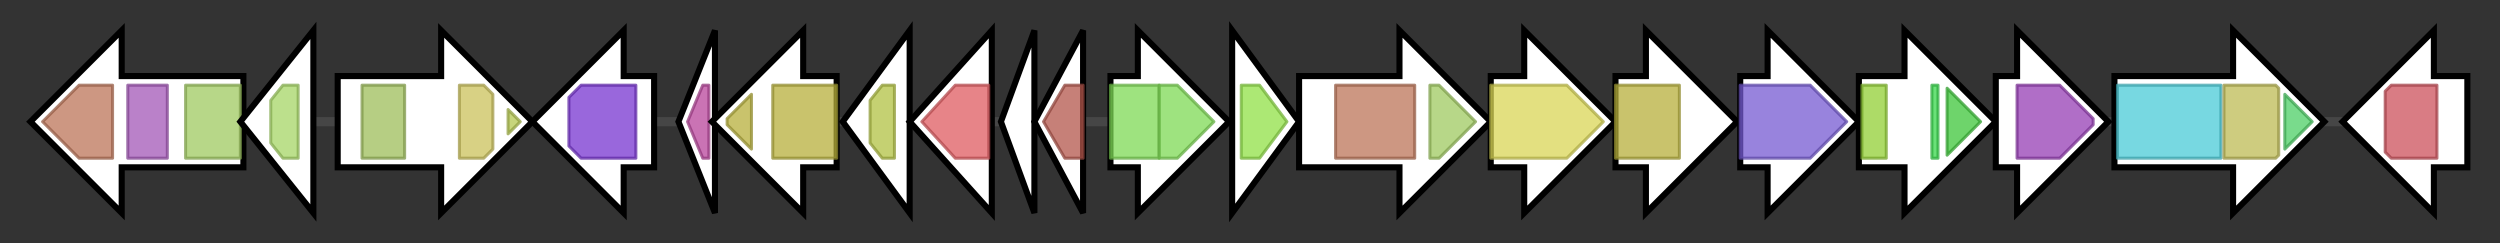 <svg version="1.1" baseProfile="full" xmlns="http://www.w3.org/2000/svg" width="821.733" height="80">
	<rect width="100%" height="100%" fill="#333333" stroke="none"/>
	<g>
		<line x1="10" y1="40.0" x2="811.733" y2="40.0" style="stroke:rgb(70,70,70); stroke-width:3 "/>
		<g>
			<title>dap1
Para-aminobenzoate synthase</title>
			<polygon class="dap1
Para-aminobenzoate synthase" points="80,25 40,25 40,10 10,40 40,70 40,55 80,55" fill="rgb(255,255,255)" fill-opacity="1.0" stroke="rgb(0,0,0)" stroke-width="2"  />
			<g>
				<title>Chorismate_bind (PF00425)
"chorismate binding enzyme"</title>
				<polygon class="PF00425" points="14,40 26,28 37,28 37,52 26,52" stroke-linejoin="round" width="25" height="24" fill="rgb(188,116,88)" stroke="rgb(150,92,70)" stroke-width="1" opacity="0.75" />
			</g>
			<g>
				<title>Anth_synt_I_N (PF04715)
"Anthranilate synthase component I, N terminal region"</title>
				<rect class="PF04715" x="42" y="28" stroke-linejoin="round" width="13" height="24" fill="rgb(163,87,183)" stroke="rgb(130,69,146)" stroke-width="1" opacity="0.75" />
			</g>
			<g>
				<title>GATase (PF00117)
"Glutamine amidotransferase class-I"</title>
				<rect class="PF00117" x="61" y="28" stroke-linejoin="round" width="18" height="24" fill="rgb(159,201,96)" stroke="rgb(127,160,76)" stroke-width="1" opacity="0.75" />
			</g>
		</g>
		<g>
			<title>dap2
methyltransferase</title>
			<polygon class="dap2
methyltransferase" points="79,40 103,10 103,70" fill="rgb(255,255,255)" fill-opacity="1.0" stroke="rgb(0,0,0)" stroke-width="2"  />
			<g>
				<title>PrmA (PF06325)
"Ribosomal protein L11 methyltransferase (PrmA)"</title>
				<polygon class="PF06325" points="89,33 93,28 98,28 98,52 93,52 89,47" stroke-linejoin="round" width="9" height="24" fill="rgb(165,213,101)" stroke="rgb(132,170,80)" stroke-width="1" opacity="0.75" />
			</g>
		</g>
		<g>
			<title>dapR
Transcriptional regulator</title>
			<polygon class="dapR
Transcriptional regulator" points="111,25 145,25 145,10 175,40 145,70 145,55 111,55" fill="rgb(255,255,255)" fill-opacity="1.0" stroke="rgb(0,0,0)" stroke-width="2"  />
			<g>
				<title>GAF_2 (PF13185)
"GAF domain"</title>
				<rect class="PF13185" x="119" y="28" stroke-linejoin="round" width="14" height="24" fill="rgb(158,189,90)" stroke="rgb(126,151,72)" stroke-width="1" opacity="0.75" />
			</g>
			<g>
				<title>GGDEF_2 (PF17853)
"GGDEF-like domain"</title>
				<polygon class="PF17853" points="151,28 159,28 162,31 162,49 159,52 151,52" stroke-linejoin="round" width="11" height="24" fill="rgb(202,193,91)" stroke="rgb(161,154,72)" stroke-width="1" opacity="0.75" />
			</g>
			<g>
				<title>HTH_30 (PF13556)
"PucR C-terminal helix-turn-helix domain"</title>
				<polygon class="PF13556" points="167,36 171,40 167,44" stroke-linejoin="round" width="5" height="24" fill="rgb(180,199,81)" stroke="rgb(144,159,64)" stroke-width="1" opacity="0.75" />
			</g>
		</g>
		<g>
			<title>dap4
Transposase</title>
			<polygon class="dap4
Transposase" points="215,25 205,25 205,10 175,40 205,70 205,55 215,55" fill="rgb(255,255,255)" fill-opacity="1.0" stroke="rgb(0,0,0)" stroke-width="2"  />
			<g>
				<title>DDE_5 (PF13546)
"DDE superfamily endonuclease"</title>
				<polygon class="PF13546" points="187,32 191,28 209,28 209,52 191,52 187,48" stroke-linejoin="round" width="22" height="24" fill="rgb(119,52,208)" stroke="rgb(95,41,166)" stroke-width="1" opacity="0.75" />
			</g>
		</g>
		<g>
			<title>dap5
Cyclase</title>
			<polygon class="dap5
Cyclase" points="223,40 235,10 235,70" fill="rgb(255,255,255)" fill-opacity="1.0" stroke="rgb(0,0,0)" stroke-width="2"  />
			<g>
				<title>SnoaL_2 (PF12680)
"SnoaL-like domain"</title>
				<polygon class="PF12680" points="226,40 231,28 233,28 233,52 231,52" stroke-linejoin="round" width="9" height="24" fill="rgb(184,69,155)" stroke="rgb(147,55,124)" stroke-width="1" opacity="0.75" />
			</g>
		</g>
		<g>
			<title>dapS
PhzS</title>
			<polygon class="dapS
PhzS" points="275,25 264,25 264,10 234,40 264,70 264,55 275,55" fill="rgb(255,255,255)" fill-opacity="1.0" stroke="rgb(0,0,0)" stroke-width="2"  />
			<g>
				<title>FAD_binding_3 (PF01494)
"FAD binding domain"</title>
				<polygon class="PF01494" points="239,39 247,31 247,49 239,41" stroke-linejoin="round" width="8" height="24" fill="rgb(182,175,59)" stroke="rgb(145,140,47)" stroke-width="1" opacity="0.75" />
			</g>
			<g>
				<title>FAD_binding_3 (PF01494)
"FAD binding domain"</title>
				<rect class="PF01494" x="254" y="28" stroke-linejoin="round" width="21" height="24" fill="rgb(182,175,59)" stroke="rgb(145,140,47)" stroke-width="1" opacity="0.75" />
			</g>
		</g>
		<g>
			<title>dapG
Phenazine biosynthesis protein PhzG</title>
			<polygon class="dapG
Phenazine biosynthesis protein PhzG" points="277,40 299,10 299,70" fill="rgb(255,255,255)" fill-opacity="1.0" stroke="rgb(0,0,0)" stroke-width="2"  />
			<g>
				<title>PNP_phzG_C (PF10590)
"Pyridoxine 5'-phosphate oxidase C-terminal dimerisation region"</title>
				<polygon class="PF10590" points="281,40 281,40 281,40" stroke-linejoin="round" width="4" height="24" fill="rgb(86,221,142)" stroke="rgb(68,176,113)" stroke-width="1" opacity="0.75" />
			</g>
			<g>
				<title>Putative_PNPOx (PF01243)
"Pyridoxamine 5'-phosphate oxidase"</title>
				<polygon class="PF01243" points="286,33 290,28 294,28 294,52 290,52 286,47" stroke-linejoin="round" width="8" height="24" fill="rgb(177,193,67)" stroke="rgb(141,154,53)" stroke-width="1" opacity="0.75" />
			</g>
		</g>
		<g>
			<title>dapF
Phenazine biosynthesis protein PhzF</title>
			<polygon class="dapF
Phenazine biosynthesis protein PhzF" points="299,40 326,10 326,70" fill="rgb(255,255,255)" fill-opacity="1.0" stroke="rgb(0,0,0)" stroke-width="2"  />
			<g>
				<title>PhzC-PhzF (PF02567)
"Phenazine biosynthesis-like protein"</title>
				<polygon class="PF02567" points="303,40 314,28 325,28 325,52 314,52" stroke-linejoin="round" width="26" height="24" fill="rgb(223,91,96)" stroke="rgb(178,72,76)" stroke-width="1" opacity="0.75" />
			</g>
		</g>
		<g>
			<title>dap9
hypothetical protein</title>
			<polygon class="dap9
hypothetical protein" points="329,40 340,10 340,70" fill="rgb(255,255,255)" fill-opacity="1.0" stroke="rgb(0,0,0)" stroke-width="2"  />
		</g>
		<g>
			<title>dapB
Phenazine biosynthesis protein PhzB</title>
			<polygon class="dapB
Phenazine biosynthesis protein PhzB" points="340,40 356,10 356,70" fill="rgb(255,255,255)" fill-opacity="1.0" stroke="rgb(0,0,0)" stroke-width="2"  />
			<g>
				<title>PHZA_PHZB (PF03284)
"Phenazine biosynthesis protein A/B"</title>
				<polygon class="PF03284" points="343,40 350,28 356,28 356,52 350,52" stroke-linejoin="round" width="16" height="24" fill="rgb(179,85,75)" stroke="rgb(143,68,60)" stroke-width="1" opacity="0.75" />
			</g>
		</g>
		<g>
			<title>dapC
3-deoxy-D-arabinoheptulosonate-7-phosphate synthase</title>
			<polygon class="dapC
3-deoxy-D-arabinoheptulosonate-7-phosphate synthase" points="365,25 374,25 374,10 404,40 374,70 374,55 365,55" fill="rgb(255,255,255)" fill-opacity="1.0" stroke="rgb(0,0,0)" stroke-width="2"  />
			<g>
				<title>DAHP_synth_2 (PF01474)
"Class-II DAHP synthetase family"</title>
				<rect class="PF01474" x="365" y="28" stroke-linejoin="round" width="16" height="24" fill="rgb(126,217,84)" stroke="rgb(100,173,67)" stroke-width="1" opacity="0.75" />
			</g>
			<g>
				<title>DAHP_synth_2 (PF01474)
"Class-II DAHP synthetase family"</title>
				<polygon class="PF01474" points="381,28 387,28 399,40 387,52 381,52" stroke-linejoin="round" width="22" height="24" fill="rgb(126,217,84)" stroke="rgb(100,173,67)" stroke-width="1" opacity="0.75" />
			</g>
		</g>
		<g>
			<title>dapD
Isochorismatase</title>
			<polygon class="dapD
Isochorismatase" points="405,10 427,40 405,70" fill="rgb(255,255,255)" fill-opacity="1.0" stroke="rgb(0,0,0)" stroke-width="2"  />
			<g>
				<title>Isochorismatase (PF00857)
"Isochorismatase family"</title>
				<polygon class="PF00857" points="408,28 414,28 423,40 414,52 408,52" stroke-linejoin="round" width="17" height="24" fill="rgb(144,224,70)" stroke="rgb(115,179,56)" stroke-width="1" opacity="0.75" />
			</g>
		</g>
		<g>
			<title>dapE
Phenazine biosynthesis protein PhzE</title>
			<polygon class="dapE
Phenazine biosynthesis protein PhzE" points="427,25 460,25 460,10 490,40 460,70 460,55 427,55" fill="rgb(255,255,255)" fill-opacity="1.0" stroke="rgb(0,0,0)" stroke-width="2"  />
			<g>
				<title>Chorismate_bind (PF00425)
"chorismate binding enzyme"</title>
				<rect class="PF00425" x="439" y="28" stroke-linejoin="round" width="26" height="24" fill="rgb(188,116,88)" stroke="rgb(150,92,70)" stroke-width="1" opacity="0.75" />
			</g>
			<g>
				<title>GATase (PF00117)
"Glutamine amidotransferase class-I"</title>
				<polygon class="PF00117" points="470,28 473,28 485,40 473,52 470,52" stroke-linejoin="round" width="18" height="24" fill="rgb(159,201,96)" stroke="rgb(127,160,76)" stroke-width="1" opacity="0.75" />
			</g>
		</g>
		<g>
			<title>aroA
5-enolpyruvyl-shikimate-3-phosphate synthase</title>
			<polygon class="aroA
5-enolpyruvyl-shikimate-3-phosphate synthase" points="490,25 501,25 501,10 531,40 501,70 501,55 490,55" fill="rgb(255,255,255)" fill-opacity="1.0" stroke="rgb(0,0,0)" stroke-width="2"  />
			<g>
				<title>EPSP_synthase (PF00275)
"EPSP synthase (3-phosphoshikimate 1-carboxyvinyltransferase)"</title>
				<polygon class="PF00275" points="490,28 515,28 527,40 515,52 490,52" stroke-linejoin="round" width="40" height="24" fill="rgb(217,213,85)" stroke="rgb(173,170,68)" stroke-width="1" opacity="0.75" />
			</g>
		</g>
		<g>
			<title>dap15
Salicylate hydroxylase</title>
			<polygon class="dap15
Salicylate hydroxylase" points="531,25 541,25 541,10 571,40 541,70 541,55 531,55" fill="rgb(255,255,255)" fill-opacity="1.0" stroke="rgb(0,0,0)" stroke-width="2"  />
			<g>
				<title>FAD_binding_3 (PF01494)
"FAD binding domain"</title>
				<rect class="PF01494" x="531" y="28" stroke-linejoin="round" width="21" height="24" fill="rgb(182,175,59)" stroke="rgb(145,140,47)" stroke-width="1" opacity="0.75" />
			</g>
		</g>
		<g>
			<title>aroC
Chorismate synthase</title>
			<polygon class="aroC
Chorismate synthase" points="572,25 581,25 581,10 611,40 581,70 581,55 572,55" fill="rgb(255,255,255)" fill-opacity="1.0" stroke="rgb(0,0,0)" stroke-width="2"  />
			<g>
				<title>Chorismate_synt (PF01264)
"Chorismate synthase"</title>
				<polygon class="PF01264" points="572,28 595,28 607,40 595,52 572,52" stroke-linejoin="round" width="36" height="24" fill="rgb(118,90,209)" stroke="rgb(94,72,167)" stroke-width="1" opacity="0.75" />
			</g>
		</g>
		<g>
			<title>aroEK
Bifunctional shikimate-5-dehydrogenas/ Shikimate kinase</title>
			<polygon class="aroEK
Bifunctional shikimate-5-dehydrogenas/ Shikimate kinase" points="611,25 626,25 626,10 656,40 626,70 626,55 611,55" fill="rgb(255,255,255)" fill-opacity="1.0" stroke="rgb(0,0,0)" stroke-width="2"  />
			<g>
				<title>Shikimate_dh_N (PF08501)
"Shikimate dehydrogenase substrate binding domain"</title>
				<rect class="PF08501" x="612" y="28" stroke-linejoin="round" width="8" height="24" fill="rgb(145,207,53)" stroke="rgb(116,165,42)" stroke-width="1" opacity="0.75" />
			</g>
			<g>
				<title>SDH_C (PF18317)
"Shikimate 5'-dehydrogenase C-terminal domain"</title>
				<rect class="PF18317" x="635" y="28" stroke-linejoin="round" width="2" height="24" fill="rgb(56,215,75)" stroke="rgb(44,172,60)" stroke-width="1" opacity="0.75" />
			</g>
			<g>
				<title>SKI (PF01202)
"Shikimate kinase"</title>
				<polygon class="PF01202" points="640,29 651,40 640,51" stroke-linejoin="round" width="15" height="24" fill="rgb(62,197,58)" stroke="rgb(49,157,46)" stroke-width="1" opacity="0.75" />
			</g>
		</g>
		<g>
			<title>aroB
3-dehydroquinate synthase</title>
			<polygon class="aroB
3-dehydroquinate synthase" points="656,25 663,25 663,10 693,40 663,70 663,55 656,55" fill="rgb(255,255,255)" fill-opacity="1.0" stroke="rgb(0,0,0)" stroke-width="2"  />
			<g>
				<title>DHQ_synthase (PF01761)
"3-dehydroquinate synthase"</title>
				<polygon class="PF01761" points="663,28 677,28 688,39 688,41 677,52 663,52" stroke-linejoin="round" width="25" height="24" fill="rgb(150,62,180)" stroke="rgb(120,49,144)" stroke-width="1" opacity="0.75" />
			</g>
		</g>
		<g>
			<title>dap19
Transketolase</title>
			<polygon class="dap19
Transketolase" points="695,25 734,25 734,10 764,40 734,70 734,55 695,55" fill="rgb(255,255,255)" fill-opacity="1.0" stroke="rgb(0,0,0)" stroke-width="2"  />
			<g>
				<title>Transketolase_N (PF00456)
"Transketolase, thiamine diphosphate binding domain"</title>
				<rect class="PF00456" x="696" y="28" stroke-linejoin="round" width="34" height="24" fill="rgb(74,202,214)" stroke="rgb(59,161,171)" stroke-width="1" opacity="0.75" />
			</g>
			<g>
				<title>Transket_pyr (PF02779)
"Transketolase, pyrimidine binding domain"</title>
				<polygon class="PF02779" points="731,28 748,28 749,29 749,51 748,52 731,52" stroke-linejoin="round" width="18" height="24" fill="rgb(189,186,84)" stroke="rgb(151,148,67)" stroke-width="1" opacity="0.75" />
			</g>
			<g>
				<title>Transketolase_C (PF02780)
"Transketolase, C-terminal domain"</title>
				<polygon class="PF02780" points="751,31 760,40 751,49" stroke-linejoin="round" width="11" height="24" fill="rgb(76,206,101)" stroke="rgb(60,164,80)" stroke-width="1" opacity="0.75" />
			</g>
		</g>
		<g>
			<title>dap20
Methyltransferase</title>
			<polygon class="dap20
Methyltransferase" points="811,25 800,25 800,10 770,40 800,70 800,55 811,55" fill="rgb(255,255,255)" fill-opacity="1.0" stroke="rgb(0,0,0)" stroke-width="2"  />
			<g>
				<title>PCMT (PF01135)
"Protein-L-isoaspartate(D-aspartate) O-methyltransferase (PCMT)"</title>
				<polygon class="PF01135" points="784,30 786,28 801,28 801,52 786,52 784,50" stroke-linejoin="round" width="17" height="24" fill="rgb(204,80,91)" stroke="rgb(163,64,72)" stroke-width="1" opacity="0.75" />
			</g>
		</g>
	</g>
</svg>
